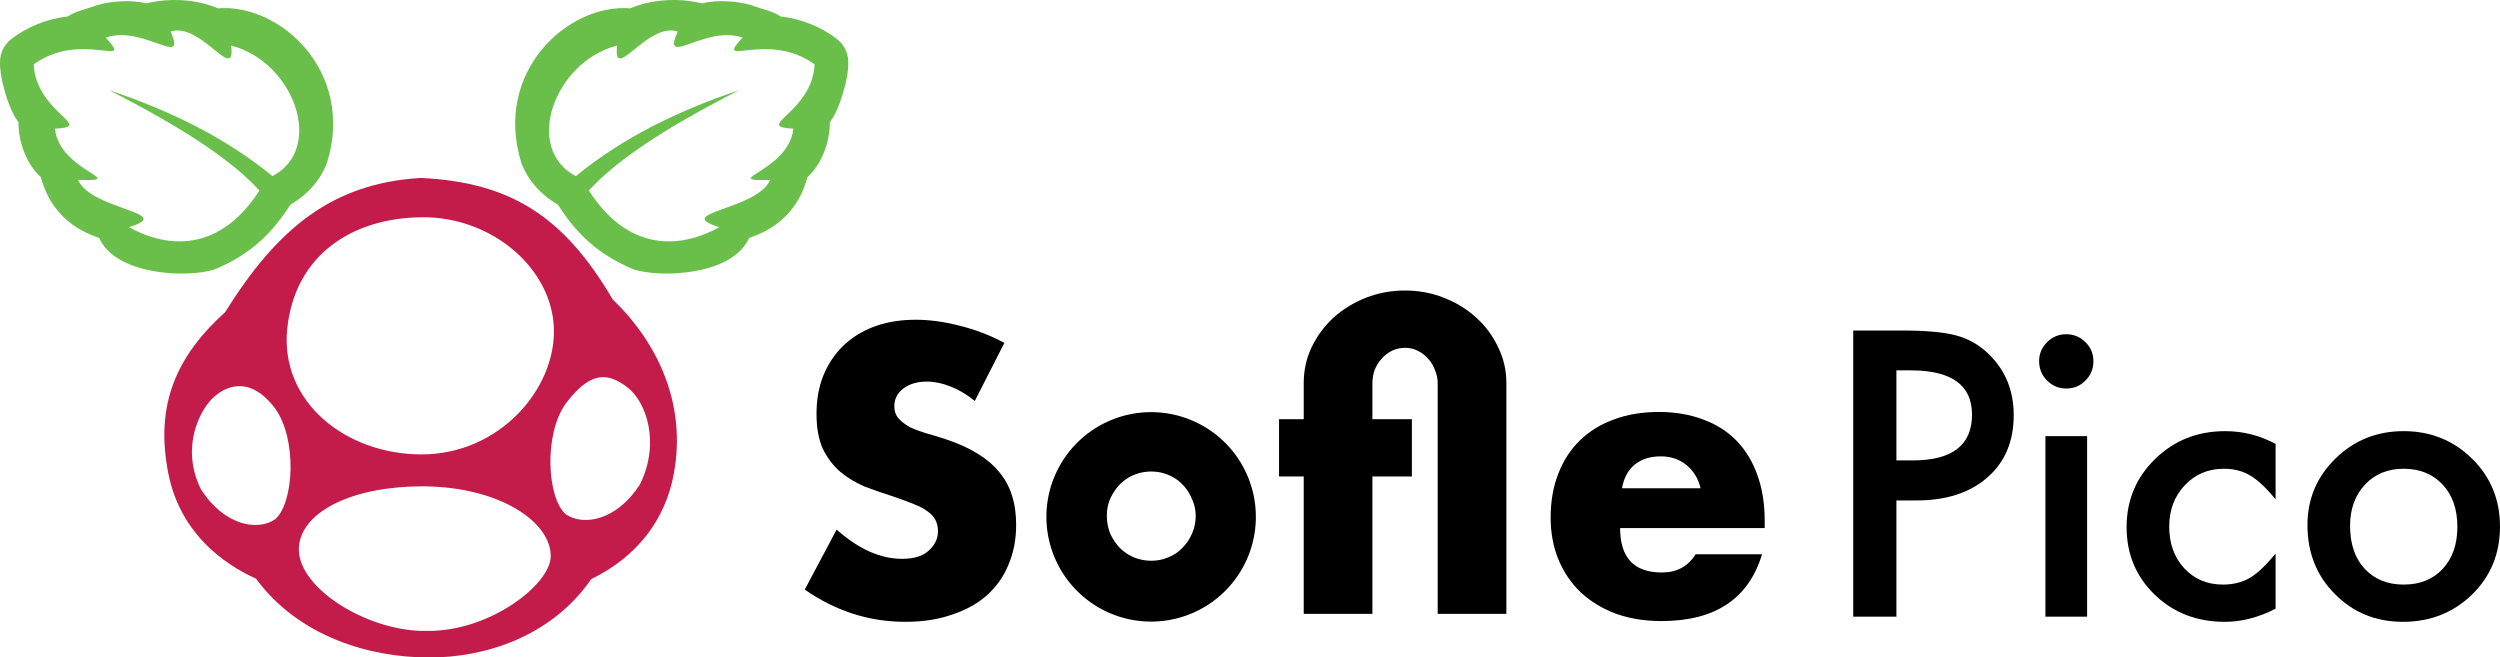 <?xml version="1.0" encoding="UTF-8" standalone="no"?>
<!-- Generator: Adobe Illustrator 19.2.1, SVG Export Plug-In . SVG Version: 6.00 Build 0)  -->

<svg
   inkscape:version="1.2 (dc2aeda, 2022-05-15)"
   sodipodi:docname="sofle-pico-vector-logo-v5.svg"
   xml:space="preserve"
   viewBox="0 0 1041.13 273.804"
   y="0px"
   x="0px"
   id="layer"
   version="1.1"
   width="1041.13"
   height="273.804"
   inkscape:export-filename="sofle-pico-vector-logo-v5-132x31.svg"
   inkscape:export-xdpi="10.772038"
   inkscape:export-ydpi="10.772038"
   xmlns:inkscape="http://www.inkscape.org/namespaces/inkscape"
   xmlns:sodipodi="http://sodipodi.sourceforge.net/DTD/sodipodi-0.dtd"
   xmlns="http://www.w3.org/2000/svg"
   xmlns:svg="http://www.w3.org/2000/svg"><defs
   id="defs543">
		
		
		
		
		
		
		
		
	
			
			
		
			
			
		
		
	
	
	
	
	
</defs><sodipodi:namedview
   id="namedview541"
   pagecolor="#ffffff"
   bordercolor="#000000"
   borderopacity="0.25"
   inkscape:showpageshadow="2"
   inkscape:pageopacity="0.0"
   inkscape:pagecheckerboard="0"
   inkscape:deskcolor="#d1d1d1"
   showgrid="false"
   inkscape:zoom="1.7024541"
   inkscape:cx="701.63421"
   inkscape:cy="159.18198"
   inkscape:window-width="2560"
   inkscape:window-height="1288"
   inkscape:window-x="1736"
   inkscape:window-y="421"
   inkscape:window-maximized="0"
   inkscape:current-layer="layer" />
<style
   type="text/css"
   id="style498">
	.st0{fill:#020203;}
	.st1{fill:#6ABF4B;}
	.st2{fill:#C31C4A;}
</style>

<path
   id="path508-0"
   style="fill:#c31c4a"
   class="st2"
   d="m 175.205,74.102 c -37.285,2.25 -59.903,21.412 -81.412,55.844 -20.182,18.264 -29.372,38.404 -23.705,67.178 5.667,28.774 28.817,40.308 36.543,43.881 17.662,24.046 47.261,32.82 71.816,32.797 23.305,0.177 51.16,-8.597 67.779,-32.643 7.27,-3.573 29.052,-15.105 34.385,-43.879 5.332,-28.774 -6.443,-54.316 -25.434,-72.58 -20.239,-34.432 -42.352,-48.816 -79.973,-50.598 z m 0.797,16.371 c 29.175,-0.131 54.134,21.55 54.678,46.678 0.544,25.127 -22.801,51.876 -54.701,52.076 -31.9,0.2 -59.59,-21.879 -56.338,-52.516 3.252,-30.636 27.187,-46.107 56.361,-46.238 z m 75.273,66.59 c 3.544,0.013 6.821,1.798 10.119,4.332 7.54,5.791 13.766,22.693 5.162,40.238 -9.564,15.082 -23.561,17.599 -30.92,12.539 -7.811,-6.703 -9.304,-33.312 0.035,-46.191 6.05,-8.021 11.047,-10.935 15.604,-10.918 z m -151.941,3.746 c 4.559,-0.139 9.832,2.126 15.209,9.256 9.34,12.88 7.846,39.489 0.035,46.191 -7.358,5.06 -21.356,2.543 -30.92,-12.539 -8.604,-17.545 -0.301,-32.785 4.746,-37.746 2.524,-2.48 6.371,-5.023 10.93,-5.162 z m 77.619,41.727 c 31.4,0.4 52.5,14.902 52.4,29.102 0,11.7 -25.6,31.7 -52.1,31.1 -23.6,0.3 -52.801,-17.3 -52.801,-34 0.1,-14.6 20.5,-26.401 52.5,-26.201 z" /><path
   id="path388"
   style="font-variation-settings:normal;opacity:1;vector-effect:none;fill:#6abf4b;fill-opacity:1;stroke-width:0.684;stroke-linecap:butt;stroke-linejoin:miter;stroke-miterlimit:4;stroke-dasharray:none;stroke-dashoffset:0;stroke-opacity:1;-inkscape-stroke:none;stop-color:#000000;stop-opacity:1"
   d="M 71.835,0.008 C 68.03,0.076 64.335,0.56 60.962,1.389 54.765,-0.12 46.096,0.338 40.034,2.278 35.783,3.918 31.729,4.483 28.278,6.823 19.527,7.847 10.982,11.205 4.114,16.764 c -2.497,2.136 -3.994,5.331 -4.088,8.611 -0.159,3.219 0.436,6.424 1.135,9.551 1.366,5.332 3.234,11.602 6.539,15.996 -0.142,7.626 3.165,17.373 9.305,22.83 C 21.995,92.439 36.313,97.252 41.301,99.108 48.334,114.729 77.935,115.839 89.403,112.2 104.373,105.891 113.139,97.404 120.948,85.209 127.814,81.312 133.482,75.129 136.216,67.67 147.875,29.881 116.767,1.401 90.803,3.463 84.825,0.939 78.176,-0.104 71.835,0.008 Z M 73.415,12.696 C 85.508,12.132 98.021,34.213 96.28,18.975 122.478,25.753 135.435,61.878 113.448,73.348 94.229,57.549 71.111,46.128 45.464,37.579 78.429,54.335 97.579,67.809 108.044,79.368 90.126,107.098 67.229,102.18 53.706,94.596 73.83,88.469 38.016,87.565 32.528,74.907 c 22.05,0.718 -7.837,-3.47 -9.637,-21.316 17.026,-0.822 -7.863,-6.454 -8.859,-26.809 20.015,-14.387 42.227,2.244 30.041,-11.104 15.372,-5.515 34.088,13.148 26.932,-2.549 0.798,-0.257 1.604,-0.396 2.41,-0.434 z" /><path
   id="path388-8"
   style="font-variation-settings:normal;vector-effect:none;fill:#6abf4b;fill-opacity:1;stroke-width:0.684;stroke-linecap:butt;stroke-linejoin:miter;stroke-miterlimit:4;stroke-dasharray:none;stroke-dashoffset:0;stroke-opacity:1;-inkscape-stroke:none;stop-color:#000000"
   d="m 281.439,0.008 c 3.805,0.068 7.5,0.552 10.873,1.381 6.196,-1.509 14.866,-1.051 20.928,0.889 4.251,1.64 8.305,2.205 11.756,4.545 8.751,1.025 17.296,4.382 24.164,9.941 2.497,2.136 3.994,5.331 4.088,8.611 0.159,3.219 -0.436,6.424 -1.135,9.551 -1.366,5.332 -3.234,11.602 -6.539,15.996 0.142,7.626 -3.165,17.373 -9.305,22.83 -4.99,18.686 -19.308,23.5 -24.297,25.355 -7.033,15.621 -36.633,16.731 -48.102,13.092 C 248.9,105.891 240.134,97.404 232.326,85.209 225.46,81.312 219.791,75.129 217.058,67.67 205.398,29.881 236.507,1.401 262.47,3.463 268.449,0.939 275.097,-0.104 281.439,0.008 Z M 279.859,12.696 c -12.093,-0.564 -24.606,21.517 -22.865,6.279 -26.198,6.778 -39.155,42.903 -17.168,54.373 19.219,-15.799 42.337,-27.22 67.984,-35.77 -32.966,16.757 -52.116,30.23 -62.58,41.789 17.918,27.731 40.815,22.812 54.338,15.229 -20.124,-6.127 15.689,-7.031 21.178,-19.689 -22.05,0.718 7.837,-3.47 9.637,-21.316 -17.026,-0.822 7.863,-6.454 8.859,-26.809 -20.015,-14.387 -42.227,2.244 -30.041,-11.104 -15.372,-5.515 -34.088,13.148 -26.932,-2.549 -0.798,-0.257 -1.604,-0.396 -2.41,-0.434 z" /><path
   d="m 405.953,166.977 q -5.058,-4.109 -10.115,-6.006 -5.058,-2.055 -9.799,-2.055 -6.006,0 -9.799,2.845 -3.793,2.845 -3.793,7.428 0,3.161 1.897,5.216 1.897,2.055 4.9,3.635 3.161,1.422 6.954,2.529 3.951,1.106 7.744,2.371 15.173,5.058 22.127,13.592 7.112,8.377 7.112,21.969 0,9.167 -3.161,16.595 -3.003,7.428 -9.009,12.802 -5.848,5.216 -14.541,8.061 -8.535,3.003 -19.44,3.003 -22.601,0 -41.883,-13.434 l 13.276,-24.972 q 6.954,6.164 13.75,9.167 6.796,3.003 13.434,3.003 7.586,0 11.222,-3.477 3.793,-3.477 3.793,-7.902 0,-2.687 -0.948,-4.583 -0.948,-2.055 -3.161,-3.635 -2.213,-1.739 -5.848,-3.161 -3.477,-1.422 -8.535,-3.161 -6.006,-1.897 -11.854,-4.109 -5.69,-2.371 -10.273,-6.164 -4.425,-3.793 -7.27,-9.483 -2.687,-5.848 -2.687,-14.699 0,-8.851 2.845,-15.963 3.003,-7.27 8.219,-12.328 5.374,-5.216 12.96,-8.061 7.744,-2.845 17.227,-2.845 8.851,0 18.492,2.529 9.641,2.371 18.492,7.112 z"
   id="path574"
   style="font-weight:bold;font-size:185.048px;font-family:Futura;-inkscape-font-specification:'Futura, Bold';text-align:end;text-anchor:end;stroke-width:0" /><path
   id="path576"
   d="M 479.393,171.639 A 43.611,43.611 0 0 0 435.781,215.25 43.611,43.611 0 0 0 479.393,258.861 43.611,43.611 0 0 0 523.004,215.25 43.611,43.611 0 0 0 479.393,171.639 Z m 0.059,24.734 c 2.529,0 4.901,0.476 7.113,1.424 2.318,0.948 4.267,2.265 5.848,3.951 1.686,1.686 3.003,3.688 3.951,6.006 1.054,2.213 1.58,4.583 1.58,7.111 0,2.634 -0.526,5.11 -1.58,7.428 -0.948,2.213 -2.265,4.164 -3.951,5.85 -1.58,1.686 -3.53,3.003 -5.848,3.951 -2.213,0.948 -4.584,1.422 -7.113,1.422 -2.529,0 -4.951,-0.474 -7.27,-1.422 -2.213,-0.948 -4.162,-2.265 -5.848,-3.951 -1.58,-1.686 -2.898,-3.637 -3.951,-5.85 -0.948,-2.318 -1.424,-4.846 -1.424,-7.586 0,-2.529 0.476,-4.899 1.424,-7.111 1.054,-2.213 2.371,-4.162 3.951,-5.848 1.686,-1.686 3.635,-3.003 5.848,-3.951 2.318,-0.948 4.741,-1.424 7.27,-1.424 z"
   style="font-weight:bold;font-size:185.048px;font-family:Futura;-inkscape-font-specification:'Futura, Bold';text-align:end;text-anchor:end;stroke-width:0" /><path
   d="m 542.939,174.563 v -15.015 q 0,-8.061 3.319,-15.015 3.477,-7.112 9.167,-12.328 5.848,-5.216 13.434,-8.219 7.744,-3.003 16.279,-3.003 8.535,0 16.121,3.003 7.744,3.003 13.434,8.219 5.848,5.216 9.167,12.328 3.477,6.954 3.477,15.015 v 96.094 h -28.607 v -96.094 q 0,-2.845 -1.106,-5.374 -0.948,-2.687 -2.845,-4.741 -1.739,-2.055 -4.267,-3.319 -2.371,-1.264 -5.374,-1.264 -3.003,0 -5.532,1.264 -2.529,1.264 -4.267,3.319 -1.739,1.897 -2.845,4.583 -0.948,2.687 -0.948,5.532 v 15.015 h 16.437 v 23.866 h -16.437 v 57.214 h -28.607 v -57.214 h -10.273 v -23.866 z"
   id="path578"
   style="font-weight:bold;font-size:185.048px;font-family:Futura;-inkscape-font-specification:'Futura, Bold';text-align:end;text-anchor:end;stroke-width:0" /><path
   d="m 708.204,203.328 q -1.422,-6.006 -5.848,-9.641 -4.425,-3.635 -10.747,-3.635 -6.638,0 -10.905,3.477 -4.109,3.477 -5.216,9.799 z m -33.507,16.595 q 0,18.492 17.385,18.492 9.325,0 14.066,-7.586 h 27.659 q -8.377,27.817 -41.883,27.817 -10.273,0 -18.808,-3.003 -8.535,-3.161 -14.699,-8.851 -6.006,-5.69 -9.325,-13.592 -3.319,-7.902 -3.319,-17.702 0,-10.115 3.161,-18.176 3.161,-8.219 9.009,-13.908 5.848,-5.69 14.066,-8.693 8.377,-3.161 18.808,-3.161 10.273,0 18.492,3.161 8.219,3.003 13.908,8.851 5.69,5.848 8.693,14.383 3.003,8.377 3.003,18.966 v 3.003 z"
   id="path580"
   style="font-weight:bold;font-size:185.048px;font-family:Futura;-inkscape-font-specification:'Futura, Bold';text-align:end;text-anchor:end;stroke-width:0" /><path
   d="m 789.765,208.413 v 48.387 h -17.981 v -119.155 h 20.374 q 14.972,0 22.612,2.084 7.717,2.084 13.582,7.872 10.264,10.032 10.264,25.313 0,16.361 -10.959,25.93 -10.959,9.569 -29.557,9.569 z m 0,-16.669 h 6.714 q 24.772,0 24.772,-19.062 0,-18.444 -25.544,-18.444 h -5.942 z"
   id="path591"
   style="font-weight:500;font-size:185.048px;font-family:Futura;-inkscape-font-specification:'Futura, Medium';text-align:end;text-anchor:end;stroke-width:0" /><path
   d="m 869.183,181.634 v 75.166 h -17.364 v -75.166 z m -19.988,-31.255 q 0,-4.553 3.318,-7.872 3.318,-3.318 7.949,-3.318 4.708,0 8.026,3.318 3.318,3.241 3.318,7.949 0,4.708 -3.318,8.026 -3.241,3.318 -7.949,3.318 -4.708,0 -8.026,-3.318 -3.318,-3.318 -3.318,-8.103 z"
   id="path593"
   style="font-weight:500;font-size:185.048px;font-family:Futura;-inkscape-font-specification:'Futura, Medium';text-align:end;text-anchor:end;stroke-width:0" /><path
   d="m 947.674,184.876 v 23.075 q -5.942,-7.254 -10.65,-9.955 -4.63,-2.778 -10.881,-2.778 -9.801,0 -16.283,6.868 -6.482,6.868 -6.482,17.209 0,10.573 6.251,17.364 6.328,6.791 16.129,6.791 6.251,0 11.036,-2.701 4.63,-2.624 10.881,-10.187 v 22.92 q -10.573,5.479 -21.145,5.479 -17.441,0 -29.171,-11.267 -11.73,-11.344 -11.73,-28.168 0,-16.824 11.885,-28.4 11.885,-11.576 29.171,-11.576 11.113,0 20.991,5.325 z"
   id="path595"
   style="font-weight:500;font-size:185.048px;font-family:Futura;-inkscape-font-specification:'Futura, Medium';text-align:end;text-anchor:end;stroke-width:0" /><path
   d="m 960.947,218.677 q 0,-16.283 11.653,-27.705 11.653,-11.422 28.4,-11.422 16.824,0 28.554,11.499 11.576,11.499 11.576,28.245 0,16.901 -11.653,28.322 -11.73,11.344 -28.785,11.344 -16.901,0 -28.322,-11.576 -11.422,-11.422 -11.422,-28.708 z m 17.75,0.309 q 0,11.267 6.019,17.827 6.174,6.637 16.283,6.637 10.187,0 16.283,-6.56 6.097,-6.56 6.097,-17.518 0,-10.959 -6.097,-17.518 -6.174,-6.637 -16.283,-6.637 -9.955,0 -16.129,6.637 -6.174,6.637 -6.174,17.132 z"
   id="path597"
   style="font-weight:500;font-size:185.048px;font-family:Futura;-inkscape-font-specification:'Futura, Medium';text-align:end;text-anchor:end;stroke-width:0" /></svg>
